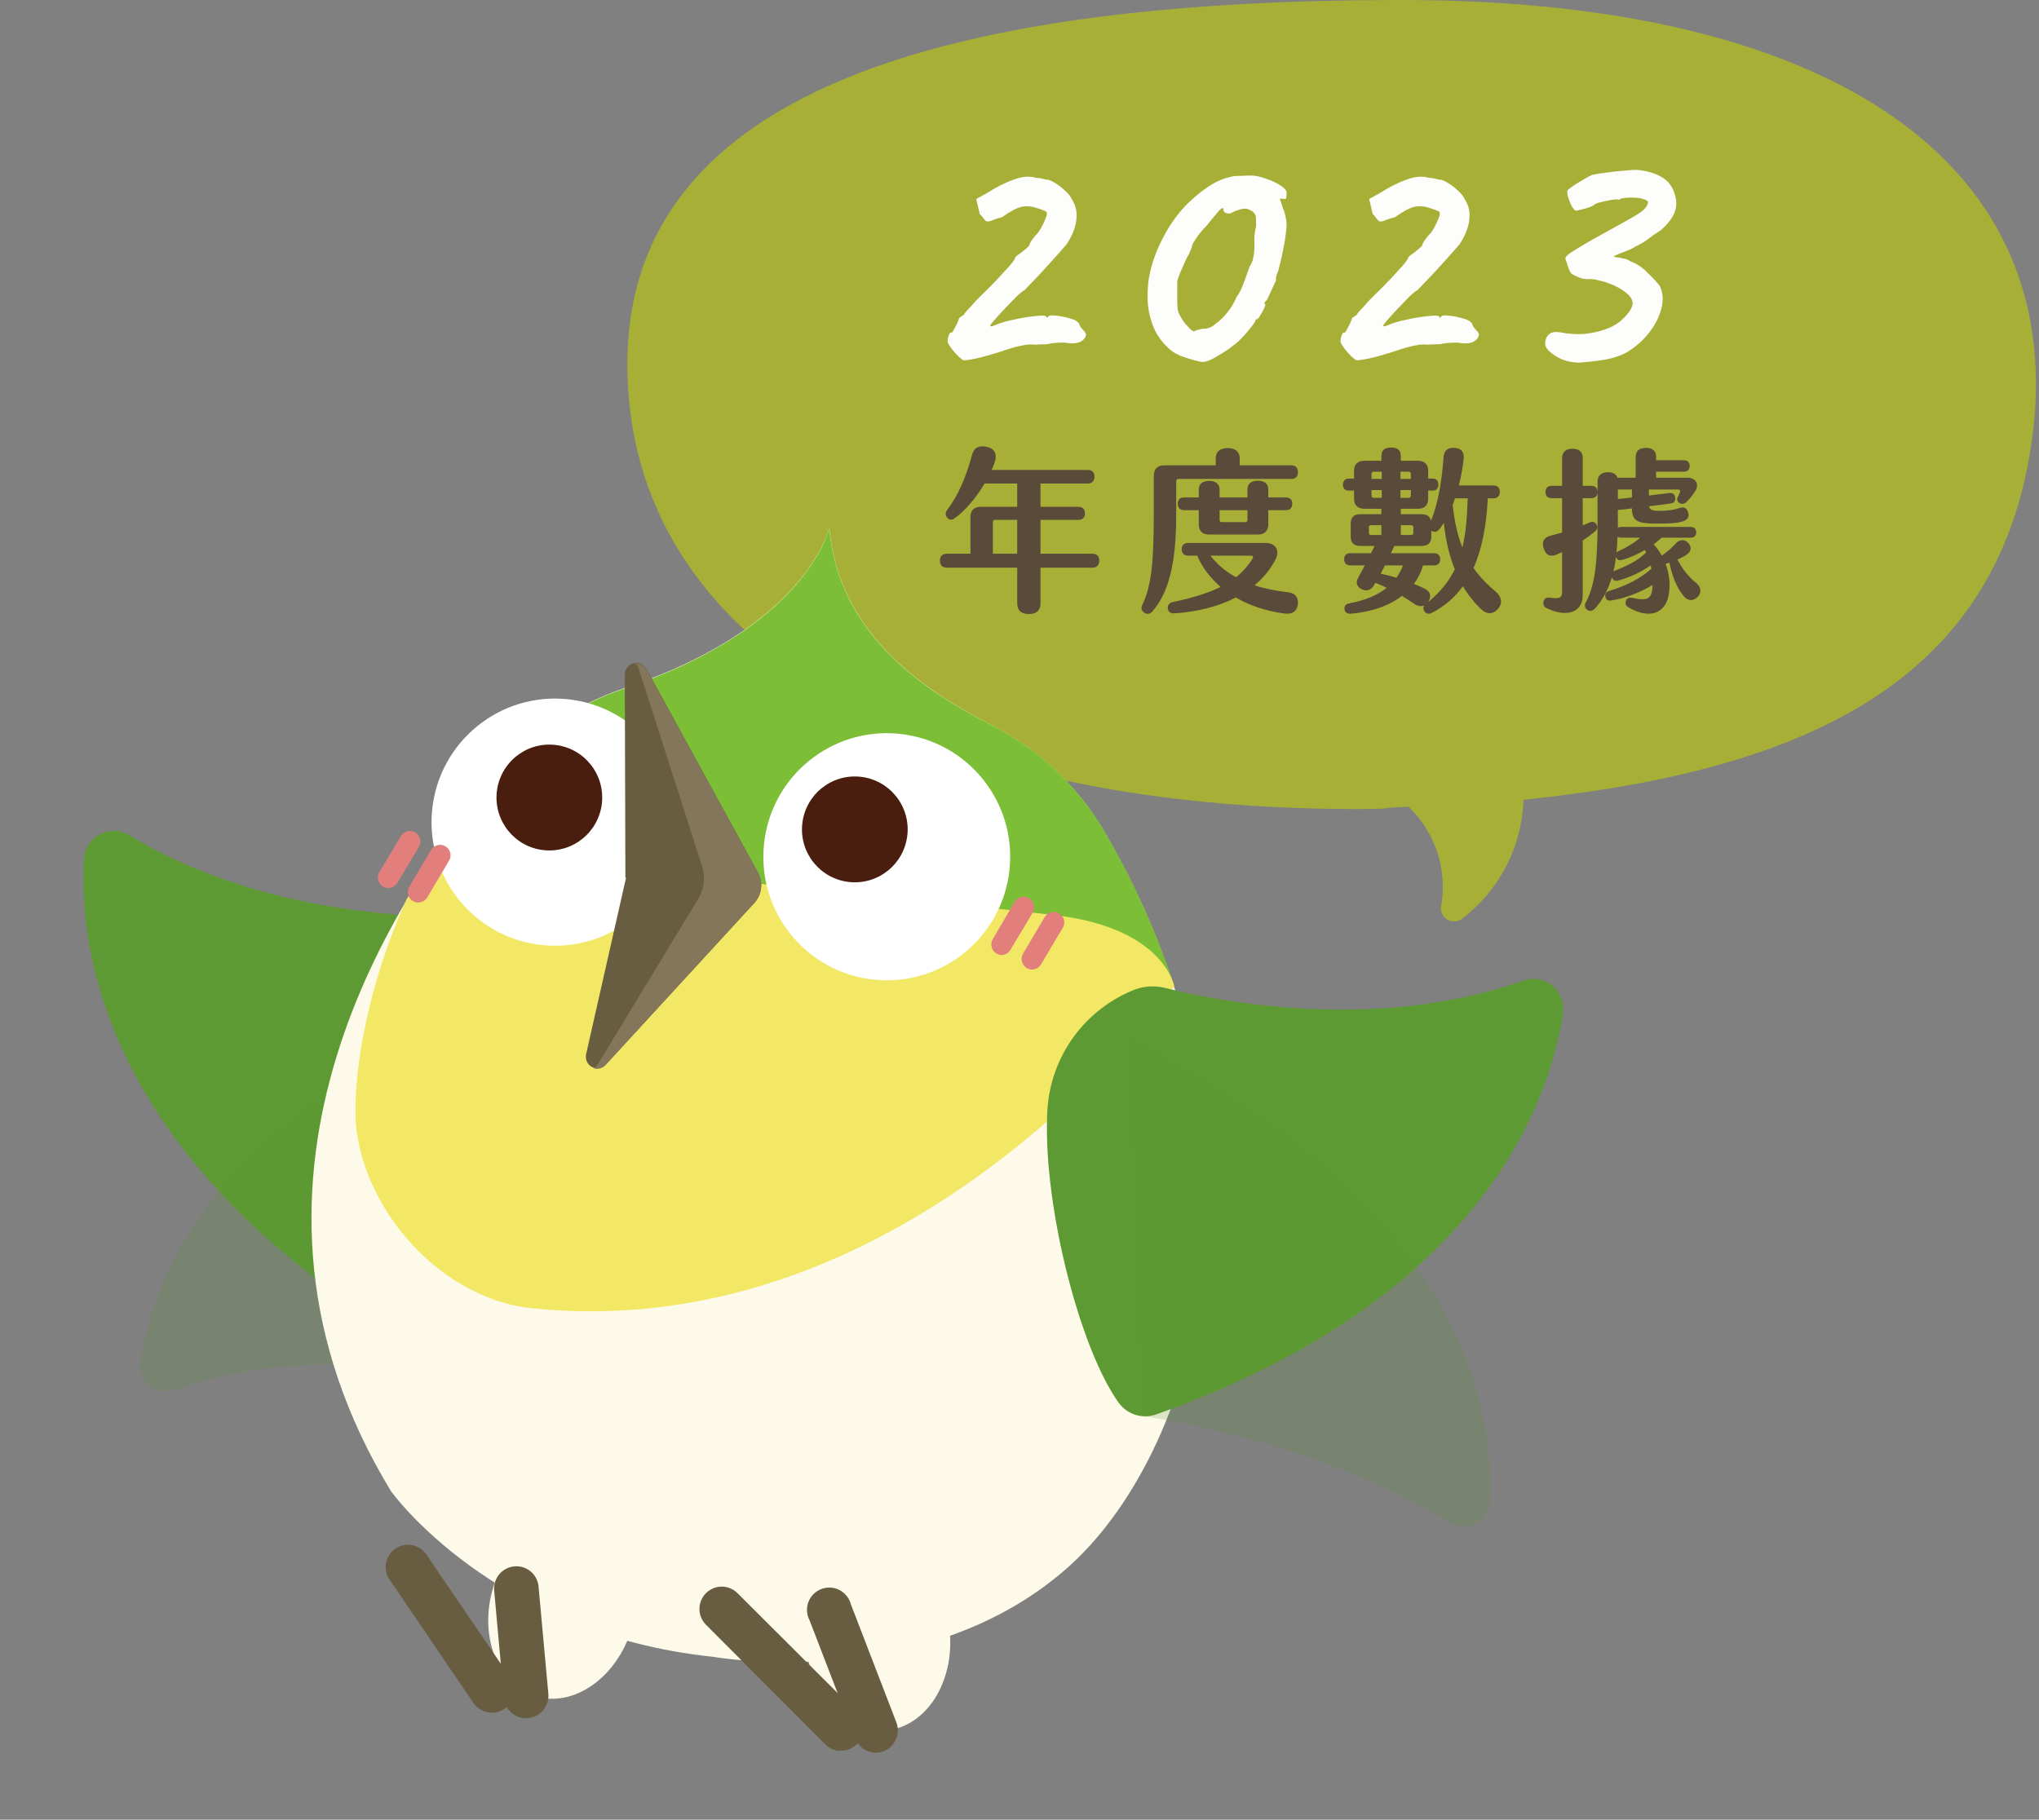 <svg width="624" height="557" viewBox="0 0 624 557" fill="none" xmlns="http://www.w3.org/2000/svg">
<rect x="0" y="0" width="624" height="557" fill="#808080" stroke="none"/>
<path opacity="0.7" d="M428.975 0C561.53 0 634.415 50.745 621.62 136.21C610.873 208 553.84 235.816 466.217 244.799C466.002 251.89 464.2 258.844 460.947 265.146C457.694 271.449 453.072 276.941 447.419 281.219C446.774 281.715 445.992 282.005 445.18 282.046C444.368 282.087 443.562 281.879 442.871 281.45C442.179 281.022 441.636 280.394 441.31 279.648C440.985 278.902 440.894 278.073 441.05 277.274C442.006 271.782 441.596 266.14 439.851 260.846C438.105 255.551 435.079 250.768 431.045 246.924C419.564 247.41 427.62 247.654 415.21 247.654C282.654 247.654 191.999 198.184 191.999 111.444C191.999 24.704 296.419 0 428.975 0Z" fill="#B8C318"/>
<g clip-path="url(#clip0_3226_45)">
<path d="M151.041 280.171C151.041 280.171 89.356 285.86 39.567 255.649C38.214 254.828 36.67 254.373 35.089 254.328C33.507 254.282 31.942 254.647 30.543 255.389C29.145 256.13 27.961 257.223 27.109 258.559C26.258 259.895 25.768 261.429 25.685 263.012C23.974 294.113 34.239 366.675 151.741 425.086" fill="#5E9A33"/>
<path opacity="0.2" d="M153.252 424.515C153.252 424.515 101.582 408.456 53.573 425.391C52.27 425.839 50.875 425.944 49.52 425.695C48.165 425.446 46.895 424.852 45.836 423.97C44.777 423.089 43.964 421.948 43.472 420.659C42.98 419.371 42.828 417.978 43.029 416.613C47.166 389.726 69.021 329.526 180.001 300.773" fill="#5E9A33"/>
<path d="M193.264 498.723C197.879 483.793 192.164 468.762 180.497 465.147C168.83 461.533 155.631 470.704 151.015 485.634C146.399 500.564 152.116 515.598 163.783 519.212C175.449 522.826 188.648 513.653 193.264 498.723Z" fill="#FEFAE9"/>
<path d="M271.233 529.677C283.395 528.548 292.091 515.019 290.657 499.457C289.222 483.896 278.199 472.196 266.038 473.324C253.877 474.453 245.182 487.982 246.616 503.543C248.051 519.105 259.072 530.805 271.233 529.677Z" fill="#FEFAE9"/>
<path d="M253.814 161.451C253.814 161.451 247.26 191.763 191.351 210.542C175.796 215.767 161.973 225.175 151.392 237.735C118.468 276.774 63.097 363.502 119.656 456.453C119.656 456.453 150.691 500.104 218.23 507.15C218.23 507.15 281.956 518.649 325.918 480.559C366.496 445.511 394.209 350.845 337.853 254.4C329.682 240.48 317.693 229.201 303.311 221.901C284.553 212.185 256.577 194.919 253.814 161.451Z" fill="#FEFAE9"/>
<path d="M359.128 301.113C353.742 284.853 346.648 269.212 337.969 254.451C329.798 240.531 317.811 229.252 303.429 221.953C284.543 212.304 256.57 194.998 253.803 161.57C253.803 161.57 247.249 191.884 191.34 210.663C175.784 215.888 161.962 225.294 151.381 237.854C141.051 250.069 131.788 263.151 123.696 276.955C133.181 291.24 169.673 339.058 234.778 345.851C234.79 345.731 295.842 353.473 359.128 301.113Z" fill="#7DBE37"/>
<path d="M123.914 276.412C123.914 276.412 109.361 307.224 108.764 339.25C108.298 366.924 133.085 397.355 162.704 400.445C280.219 412.705 359.366 301.906 359.366 301.906C359.366 301.906 356.295 284.168 323.338 280.204C290.381 276.24 162.075 263.38 162.075 263.38C162.075 263.38 130.263 261.192 123.914 276.412Z" fill="#F2E865"/>
<path d="M165.909 289.28C186.653 291.444 205.227 276.356 207.395 255.579C209.563 234.803 194.503 216.206 173.758 214.041C153.013 211.877 134.439 226.965 132.272 247.742C130.104 268.518 145.164 287.116 165.909 289.28Z" fill="white"/>
<path d="M267.457 299.875C288.202 302.039 306.776 286.951 308.944 266.174C311.111 245.398 296.052 226.8 275.307 224.636C254.562 222.472 235.988 237.56 233.82 258.337C231.653 279.113 246.713 297.71 267.457 299.875Z" fill="white"/>
<path d="M306.256 292.323C305.72 292.261 305.209 292.067 304.768 291.758C304.326 291.448 303.969 291.034 303.727 290.552C303.485 290.07 303.365 289.536 303.381 288.996C303.397 288.457 303.548 287.93 303.817 287.463L310.537 276.04C310.753 275.678 311.037 275.362 311.375 275.111C311.713 274.861 312.098 274.681 312.506 274.58C312.915 274.48 313.34 274.461 313.755 274.527C314.17 274.593 314.568 274.74 314.925 274.961C315.655 275.397 316.182 276.106 316.391 276.931C316.6 277.756 316.474 278.629 316.041 279.361L309.345 290.544C309.072 291.12 308.629 291.599 308.077 291.917C307.525 292.235 306.89 292.377 306.256 292.323Z" fill="#E27E7C"/>
<path d="M315.477 296.762C314.946 296.693 314.441 296.493 314.005 296.182C313.569 295.87 313.217 295.456 312.98 294.976C312.743 294.495 312.628 293.963 312.645 293.427C312.662 292.891 312.81 292.368 313.078 291.904L319.734 280.717C320.17 279.986 320.876 279.458 321.7 279.249C322.523 279.039 323.397 279.165 324.128 279.599C324.493 279.811 324.812 280.093 325.066 280.431C325.32 280.768 325.506 281.155 325.61 281.565C325.713 281.975 325.733 282.4 325.67 282.818C325.607 283.236 325.461 283.638 325.241 283.999L318.587 295.186C318.275 295.72 317.815 296.154 317.263 296.433C316.711 296.712 316.092 296.827 315.477 296.762Z" fill="#E27E7C"/>
<path d="M118.541 271.81C118.073 271.768 117.62 271.625 117.214 271.389C116.483 270.944 115.957 270.228 115.749 269.397C115.541 268.566 115.667 267.687 116.103 266.95L122.798 255.765C123.258 255.085 123.959 254.607 124.758 254.428C125.558 254.249 126.395 254.383 127.099 254.803C127.803 255.222 128.322 255.897 128.546 256.686C128.77 257.475 128.685 258.321 128.307 259.049L121.608 270.271C121.298 270.795 120.844 271.219 120.3 271.492C119.757 271.765 119.146 271.874 118.541 271.81Z" fill="#E27E7C"/>
<path d="M127.646 276.236C127.191 276.193 126.751 276.049 126.357 275.817C125.628 275.381 125.101 274.674 124.892 273.849C124.683 273.024 124.811 272.149 125.244 271.417L131.903 260.191C132.119 259.824 132.405 259.504 132.746 259.249C133.086 258.994 133.475 258.809 133.888 258.705C134.3 258.602 134.729 258.582 135.149 258.645C135.57 258.709 135.972 258.856 136.336 259.077C136.697 259.292 137.013 259.577 137.263 259.916C137.513 260.254 137.693 260.639 137.793 261.048C137.893 261.458 137.911 261.883 137.846 262.299C137.78 262.715 137.631 263.115 137.41 263.473L130.751 274.701C130.431 275.224 129.97 275.644 129.421 275.916C128.871 276.187 128.255 276.299 127.646 276.236Z" fill="#E27E7C"/>
<path d="M259.921 269.991C268.805 270.918 276.76 264.456 277.688 255.558C278.617 246.66 272.167 238.696 263.283 237.769C254.399 236.842 246.444 243.304 245.516 252.201C244.587 261.099 251.037 269.064 259.921 269.991Z" fill="#4A1E0E"/>
<path d="M166.437 260.237C175.321 261.164 183.276 254.703 184.204 245.805C185.132 236.907 178.683 228.942 169.799 228.015C160.914 227.088 152.959 233.55 152.031 242.448C151.103 251.346 157.552 259.311 166.437 260.237Z" fill="#4A1E0E"/>
<path d="M149.831 524.223C148.844 524.122 147.89 523.806 147.037 523.298C146.184 522.79 145.451 522.102 144.891 521.282L119.495 483.916C118.916 483.18 118.494 482.333 118.256 481.427C118.017 480.521 117.967 479.576 118.11 478.649C118.252 477.723 118.584 476.834 119.083 476.041C119.583 475.249 120.241 474.568 121.014 474.041C121.788 473.513 122.661 473.15 123.58 472.974C124.5 472.799 125.447 472.815 126.359 473.022C127.272 473.228 128.132 473.62 128.887 474.173C129.642 474.727 130.275 475.431 130.746 476.24L156.187 513.569C157.19 515.074 157.564 516.913 157.227 518.692C156.891 520.47 155.873 522.046 154.389 523.08C153.053 523.989 151.437 524.395 149.831 524.223Z" fill="#695D41"/>
<path d="M160.306 525.921C158.733 525.759 157.265 525.055 156.153 523.929C155.042 522.803 154.354 521.325 154.21 519.748L151.211 486.62C151.122 484.861 151.713 483.137 152.862 481.805C154.012 480.473 155.632 479.635 157.381 479.469C159.131 479.302 160.878 479.819 162.257 480.911C163.636 482.002 164.539 483.584 164.781 485.328L167.818 518.5C167.975 520.306 167.411 522.1 166.253 523.493C165.095 524.886 163.435 525.764 161.634 525.938C161.191 525.972 160.748 525.967 160.306 525.921Z" fill="#695D41"/>
<path d="M267.346 536.483C266.103 536.348 264.92 535.874 263.925 535.115C262.93 534.356 262.161 533.339 261.702 532.174L247.763 496.006C247.309 495.154 247.041 494.216 246.976 493.254C246.911 492.291 247.05 491.326 247.384 490.421C247.718 489.516 248.24 488.692 248.915 488.004C249.589 487.315 250.401 486.779 251.298 486.427C252.195 486.075 253.156 485.916 254.118 485.963C255.08 486.011 256.02 486.262 256.879 486.699C257.737 487.137 258.494 487.752 259.098 488.504C259.702 489.255 260.14 490.126 260.384 491.059L274.323 527.228C274.956 528.921 274.903 530.795 274.173 532.449C273.442 534.103 272.093 535.404 270.415 536.075C269.434 536.433 268.387 536.573 267.346 536.483Z" fill="#695D41"/>
<path d="M256.744 535.982C255.191 535.809 253.743 535.116 252.632 534.016L216.102 497.391C215.458 496.761 214.945 496.009 214.593 495.179C214.24 494.35 214.056 493.459 214.048 492.557C214.041 491.656 214.212 490.763 214.551 489.928C214.891 489.093 215.392 488.332 216.026 487.692C216.66 487.052 217.414 486.544 218.245 486.197C219.076 485.85 219.965 485.67 220.865 485.669C221.765 485.668 222.657 485.846 223.488 486.191C224.319 486.537 225.074 487.045 225.709 487.684L262.44 524.33C263.382 525.34 263.997 526.613 264.206 527.979C264.416 529.346 264.209 530.743 263.613 531.99C263.016 533.238 262.057 534.276 260.863 534.969C259.668 535.663 258.293 535.979 256.916 535.878L256.744 535.982Z" fill="#695D41"/>
<path d="M191.388 268.619L191.209 206.526C191.199 205.735 191.453 204.963 191.932 204.334C192.411 203.705 193.086 203.256 193.851 203.056C194.615 202.857 195.423 202.92 196.147 203.235C196.871 203.55 197.47 204.098 197.846 204.793L231.91 266.988C232.74 268.447 233.093 270.128 232.919 271.799C232.745 273.47 232.052 275.044 230.938 276.301L185.416 325.868C184.889 326.443 184.188 326.825 183.42 326.959C182.653 327.092 181.863 326.97 181.173 326.608C180.484 326.245 179.934 325.665 179.608 324.957C179.282 324.248 179.199 323.451 179.371 322.69L191.579 268.719L191.388 268.619Z" fill="#695D41"/>
<path d="M231.908 266.988L197.828 204.954C197.505 204.339 197 203.838 196.383 203.521C195.766 203.203 195.067 203.084 194.38 203.18C194.653 203.35 194.89 203.572 195.078 203.834C195.265 204.097 195.399 204.394 195.471 204.708L214.927 265.376C215.393 266.915 215.547 268.532 215.38 270.132C215.213 271.732 214.729 273.282 213.955 274.692L182.963 325.773C182.667 326.327 182.177 326.751 181.587 326.964C182.226 327.197 182.921 327.23 183.579 327.061C184.238 326.892 184.83 326.527 185.278 326.015L230.801 276.449C231.968 275.196 232.705 273.603 232.905 271.901C233.104 270.199 232.754 268.477 231.908 266.988Z" fill="#84765B"/>
<path d="M466.237 300.164C420.447 316.321 371.707 306.225 356.728 302.44C353.272 301.534 349.61 301.836 346.348 303.296C338.824 306.464 332.377 311.745 327.784 318.502C323.191 325.258 320.65 333.202 320.466 341.372C319.343 369.544 330.515 412.902 342.319 429.329C343.577 431.093 345.371 432.403 347.433 433.063C349.495 433.722 351.713 433.695 353.759 432.987C452.916 397.665 474.011 338.196 478.301 310.233C478.546 308.668 478.382 307.065 477.824 305.582C477.267 304.099 476.336 302.786 475.121 301.772C473.905 300.757 472.447 300.077 470.89 299.795C469.333 299.513 467.73 299.64 466.237 300.164Z" fill="#5E9A33"/>
<path opacity="0.2" d="M349.35 433.497C349.35 433.497 400.32 439.623 443.8 466.103C444.983 466.81 446.326 467.2 447.703 467.237C449.08 467.273 450.443 466.954 451.662 466.31C452.88 465.665 453.913 464.717 454.66 463.558C455.407 462.399 455.844 461.067 455.928 459.69C457.43 432.528 448.471 369.114 345.616 318.051" fill="#5E9A33"/>
</g>
<path d="M334.302 169.5C335.652 169.5 336.408 170.256 336.408 171.606C336.408 173.01 335.652 173.766 334.302 173.766H318.426V184.62C318.426 186.888 317.13 187.968 314.862 187.968C312.594 187.968 311.298 186.888 311.298 184.62V173.766H289.806C288.402 173.766 287.646 173.01 287.646 171.606C287.646 170.256 288.402 169.5 289.806 169.5H296.988V158.268C296.988 156.216 298.122 155.136 300.174 155.136H311.298V148.008H301.308C298.77 152.328 295.422 156.27 292.29 158.538C291.426 159.24 290.616 159.24 289.968 158.538C289.266 157.782 289.212 156.972 289.86 156.108C293.208 151.734 295.746 145.794 297.42 139.422C298.068 136.884 299.742 136.236 302.172 136.83C304.548 137.37 305.304 139.26 304.278 141.906C304.008 142.554 303.792 143.202 303.468 143.85H332.844C334.194 143.85 334.95 144.552 334.95 145.902C334.95 147.252 334.194 148.008 332.844 148.008H318.426V155.136H330.036C331.332 155.136 332.034 155.838 332.034 157.134C332.034 158.43 331.332 159.132 330.036 159.132H318.426V169.5H334.302ZM311.298 169.5V159.132H304.494C304.116 159.132 303.846 159.402 303.846 159.78V169.5H311.298Z" fill="#594A39"/>
<path d="M359.952 147.306V157.998C359.952 172.2 357.63 181.596 352.662 187.158C351.96 188.022 350.88 188.13 350.124 187.482C349.314 186.888 349.098 186.132 349.584 185.16C352.338 179.544 353.094 172.2 353.094 157.35V145.74C353.094 143.634 354.174 142.446 356.226 142.446H372.048V140.286C372.048 138.288 373.344 137.154 375.72 137.154C378.042 137.154 379.392 138.288 379.392 140.286V142.446H395.214C396.51 142.446 397.212 143.256 397.212 144.552C397.212 145.848 396.51 146.604 395.214 146.604H360.6C360.222 146.604 359.952 146.928 359.952 147.306ZM369.996 163.614C367.944 163.614 366.864 162.48 366.864 160.482V156.162H362.328C361.086 156.162 360.438 155.406 360.438 154.164C360.438 152.976 361.086 152.274 362.328 152.274H366.864V149.844C366.864 148.17 367.998 147.198 370.05 147.198C371.994 147.198 373.236 148.17 373.236 149.844V152.274H381.768V149.79C381.768 148.116 382.902 147.144 384.954 147.144C386.952 147.144 388.14 148.116 388.14 149.79V152.274H393.54C394.782 152.274 395.484 152.976 395.484 154.164C395.484 155.46 394.782 156.162 393.54 156.162H388.14V160.482C388.14 162.48 387.006 163.614 385.008 163.614H369.996ZM373.236 156.162V159.186C373.236 159.564 373.506 159.834 373.884 159.834H381.12C381.498 159.834 381.768 159.564 381.768 159.186V156.162H373.236ZM394.404 181.326C396.51 181.596 397.482 183.108 397.158 185.214C396.726 187.428 395.16 188.022 393.162 187.806C387.762 187.104 382.632 185.484 378.204 182.892C372.912 185.646 366.486 187.266 359.412 187.752C358.332 187.806 357.576 187.374 357.414 186.348C357.252 185.43 357.684 184.566 358.872 184.296C364.92 183.054 369.726 181.542 373.56 179.652C370.482 177.006 367.998 173.82 366.378 170.094H363.57C362.382 170.094 361.626 169.284 361.626 168.096C361.626 166.908 362.382 166.206 363.57 166.206H387.276C390.408 166.206 391.812 168.474 390.3 171.336C388.734 174.36 386.574 176.952 383.928 179.166C387.06 180.192 390.57 180.894 394.404 181.326ZM370.428 170.094C372.588 172.848 375.18 175.008 378.258 176.682C380.31 175.062 381.984 173.172 383.334 170.958C383.658 170.472 383.388 170.094 382.902 170.094H370.428Z" fill="#594A39"/>
<path d="M457.746 181.11C459.474 182.622 459.96 184.512 458.502 186.294C456.99 188.13 454.992 188.184 453.156 186.348C451.104 184.404 449.268 182.082 447.702 179.436C445.272 182.838 442.14 185.538 438.198 187.59C437.226 188.13 436.362 187.86 435.876 187.05C435.498 186.402 435.498 185.862 435.876 185.322C435.012 185.7 433.986 185.592 432.96 184.944C431.664 184.026 430.314 183.216 429.018 182.406C425.13 185.43 419.784 187.32 413.358 187.86C412.278 187.914 411.576 187.428 411.468 186.51C411.36 185.538 411.738 184.89 412.98 184.674C417.678 183.81 421.512 182.244 424.374 179.922C423.294 179.382 422.106 178.896 420.918 178.41C420.756 178.734 420.54 179.058 420.378 179.328C419.406 180.84 417.894 181.056 416.49 180.246C415.086 179.382 414.816 178.248 415.788 176.574C416.328 175.548 417.03 174.36 417.678 173.064H413.25C412.062 173.064 411.36 172.362 411.36 171.174C411.36 169.986 412.062 169.338 413.25 169.338H419.568L420.648 167.124H416.328C414.33 167.124 413.358 166.152 413.358 164.154V160.374C413.358 158.322 414.33 157.404 416.328 157.404H422.754V155.73H417.516C415.518 155.73 414.384 154.65 414.384 152.652V150.168H412.764C411.63 150.168 410.982 149.52 410.982 148.386C410.982 147.198 411.684 146.496 412.764 146.496H414.384V144.12C414.384 142.122 415.518 141.042 417.516 141.042H422.754V139.53C422.754 137.802 423.78 136.992 425.724 136.992C427.668 136.992 428.694 137.802 428.694 139.53V141.042H433.932C435.984 141.042 437.064 142.122 437.064 144.12V146.496H438.522C439.548 146.496 440.196 147.144 440.196 148.332C440.196 149.52 439.548 150.168 438.522 150.168H437.064V152.652C437.064 154.65 435.984 155.73 433.932 155.73H428.694V157.404H435.012C436.686 157.404 437.658 158.052 437.928 159.402C440.142 154.11 441.276 146.928 441.762 140.124C441.924 137.748 443.112 136.938 445.164 137.1C447.216 137.262 448.188 138.342 447.918 140.61C447.594 143.31 447.108 146.01 446.46 148.602H457.044C458.286 148.602 458.988 149.304 458.988 150.546C458.988 151.788 458.286 152.544 457.044 152.544H455.316C454.884 160.914 453.534 168.042 450.942 173.874C452.832 176.574 455.1 178.896 457.746 181.11ZM419.73 145.038V146.604H422.862V144.39H420.378C420 144.39 419.73 144.66 419.73 145.038ZM428.586 144.39V146.604H431.772V145.038C431.772 144.66 431.502 144.39 431.124 144.39H428.586ZM420.378 152.382H422.862V150.006H419.73V151.734C419.73 152.112 420 152.382 420.378 152.382ZM428.586 150.006V152.382H431.124C431.502 152.382 431.772 152.112 431.772 151.734V150.006H428.586ZM449.16 152.544H445.272C445.056 153.192 444.84 153.894 444.57 154.542C445.11 159.726 446.082 163.992 447.54 167.556C448.566 163.344 448.998 158.484 449.16 152.544ZM437.118 184.242C440.79 181.218 443.382 178.032 445.218 174.252C443.544 170.148 442.41 165.396 441.87 160.05C441.384 160.806 440.898 161.508 440.412 162.102C439.71 162.858 438.9 162.966 438.144 162.534C438.09 162.534 438.09 162.48 438.036 162.426V164.154C438.036 166.152 437.064 167.124 435.012 167.124H426.696C426.372 167.826 426.048 168.582 425.67 169.338H438.846C440.034 169.338 440.736 169.986 440.736 171.174C440.736 172.416 440.034 173.064 438.846 173.064H435.498C434.904 175.116 433.986 177.006 432.69 178.734C433.77 179.166 434.796 179.598 435.768 180.084C437.712 181.002 438.144 182.352 437.226 184.026C437.172 184.08 437.172 184.134 437.118 184.242ZM418.92 163.128C418.92 163.506 419.19 163.776 419.568 163.776H422.754V160.752H419.568C419.19 160.752 418.92 161.022 418.92 161.4V163.128ZM431.88 160.752H428.694V163.776H431.88C432.258 163.776 432.528 163.506 432.528 163.128V161.4C432.528 161.022 432.258 160.752 431.88 160.752ZM423.834 173.064C423.402 173.928 422.97 174.792 422.538 175.602C424.05 175.926 425.724 176.358 427.344 176.844C428.154 175.71 428.856 174.468 429.342 173.064H423.834Z" fill="#594A39"/>
<path d="M519.09 178.464C520.602 179.652 520.818 181.38 519.522 182.73C518.172 184.08 516.552 183.972 515.364 182.568C513.15 180.03 511.746 176.304 510.882 172.254L509.748 172.578C510.504 174.63 510.936 176.898 510.936 179.22C510.936 187.86 505.104 189.912 498.3 185.862C497.49 185.43 497.328 184.674 497.598 183.864C497.868 183.108 498.516 182.838 499.488 183C504.132 183.972 505.59 183.594 505.752 179.058C502.296 181.164 497.598 183.108 493.116 183.81C492.144 183.972 491.55 183.648 491.334 182.784C491.064 181.974 491.442 181.218 492.414 180.894C497.868 179.274 502.188 176.952 505.374 174.09L505.158 173.064C502.35 175.062 498.678 176.79 495.222 177.708C494.196 177.978 493.602 177.546 493.278 176.736C492.144 180.57 490.47 183.594 488.148 186.24C487.392 187.104 486.42 187.212 485.664 186.618C484.962 186.024 484.854 185.268 485.286 184.458C487.986 179.328 488.904 172.902 488.904 159.888V147.522C488.904 145.632 490.038 144.552 492.036 144.552C493.602 144.552 494.628 145.092 494.952 146.226H500.568V140.016C500.568 137.964 501.702 137.1 503.7 137.1C505.752 137.1 506.832 137.964 506.832 139.908V140.88H515.31C516.444 140.88 517.092 141.528 517.092 142.608C517.092 143.742 516.444 144.39 515.31 144.39H506.832V146.226H516.39C519.036 146.226 520.116 148.332 518.766 150.384C517.686 152.058 516.714 153.138 515.904 153.84C515.202 154.326 514.5 154.38 513.852 153.894C513.258 153.408 513.096 152.868 513.42 152.22C513.69 151.68 513.96 151.14 514.122 150.654C514.284 150.114 514.068 149.844 513.636 149.844H504.618V151.68C506.562 151.464 508.56 151.194 510.774 150.924C511.8 150.816 512.502 151.194 512.664 152.274C512.826 153.3 512.34 154.002 511.206 154.11C509.046 154.434 506.832 154.704 504.672 154.974C504.834 156.054 505.59 156.378 507.966 156.378C510.126 156.378 512.286 156.108 513.96 155.514C515.148 155.136 516.012 155.298 516.498 156.54C517.038 157.836 516.714 158.862 515.472 159.402C513.798 160.104 511.854 160.266 506.832 160.266C500.73 160.266 499.488 159.294 499.434 155.622C498.192 155.784 497.004 155.946 495.816 156.054H495.114V161.562C495.384 161.4 495.762 161.292 496.194 161.292H517.362C518.442 161.292 519.09 161.886 519.09 162.966C519.09 164.046 518.442 164.586 517.362 164.586H508.506C507.804 165.234 506.994 165.936 506.076 166.638C507.048 167.664 507.858 168.798 508.56 170.094C510.072 169.068 511.476 167.88 512.934 166.26C513.96 165.126 515.526 164.964 516.66 166.206C517.848 167.556 517.578 168.906 516.012 169.878C515.202 170.418 514.284 170.904 513.366 171.282C514.77 174.144 516.876 176.682 519.09 178.464ZM487.014 148.71C488.202 148.71 488.904 149.412 488.904 150.6C488.904 151.788 488.202 152.49 487.014 152.49H484.368V160.806C485.07 160.536 485.772 160.266 486.474 159.942C487.392 159.564 488.094 159.726 488.58 160.536C489.012 161.346 488.85 162.102 488.094 162.696C487.014 163.614 485.718 164.586 484.368 165.45V182.136C484.368 187.59 479.4 189.048 473.352 186.186C472.434 185.754 472.164 184.998 472.38 184.08C472.596 183.162 473.19 182.838 474.324 182.946C477.402 183.378 478.05 182.946 478.05 181.218V169.014C477.51 169.23 476.97 169.5 476.43 169.716C474.486 170.58 473.082 169.986 472.434 167.88C471.732 165.882 472.488 164.478 474.486 163.992L478.05 163.02V152.49H474.864C473.622 152.49 472.974 151.788 472.974 150.6C472.974 149.412 473.622 148.71 474.864 148.71H478.05V140.34C478.05 138.342 479.184 137.37 481.182 137.37C483.234 137.37 484.368 138.234 484.368 140.286V148.71H487.014ZM499.434 152.274V149.844H495.114V152.76C495.222 152.76 495.33 152.706 495.492 152.706C496.788 152.598 498.084 152.436 499.434 152.274ZM496.194 164.586C495.708 164.586 495.33 164.478 495.006 164.316C494.952 166.044 494.844 167.664 494.682 169.176C494.844 168.96 495.114 168.744 495.438 168.636C497.814 167.556 500.244 166.152 501.918 164.586H496.194ZM494.196 174.684C498.246 173.118 501.162 171.606 503.754 169.122C503.646 168.852 503.538 168.636 503.376 168.366C501.27 169.608 498.84 170.742 496.356 171.39C495.384 171.66 494.844 171.282 494.52 170.472C494.358 172.092 494.088 173.55 493.764 174.954C493.872 174.846 494.034 174.738 494.196 174.684Z" fill="#594A39"/>
<path d="M294.774 110.26C294.494 110.119 294.004 109.732 293.305 109.098C292.675 108.464 292.046 107.759 291.416 106.984C290.787 106.138 290.367 105.504 290.157 105.082C289.948 104.729 289.948 104.095 290.157 103.179C290.437 102.263 290.717 101.805 290.997 101.805C291.207 101.946 291.486 101.7 291.836 101.065C292.186 100.431 292.535 99.762 292.885 99.057C293.235 98.282 293.41 97.824 293.41 97.683C293.48 97.402 293.655 97.19 293.934 97.049C294.284 96.838 294.599 96.626 294.879 96.415C295.228 95.852 295.683 95.288 296.243 94.724C296.872 94.09 297.362 93.562 297.711 93.139C298.271 92.434 299.285 91.377 300.754 89.968C302.223 88.559 303.657 87.115 305.056 85.635C306.524 84.014 307.818 82.605 308.937 81.407C310.057 80.139 310.651 79.258 310.721 78.765C310.721 78.765 310.826 78.66 311.036 78.448C311.316 78.166 311.63 77.92 311.98 77.709C312.33 77.497 312.784 77.145 313.344 76.652C313.973 76.158 314.498 75.7 314.918 75.278C315.058 74.714 315.372 74.08 315.862 73.375C316.422 72.6 317.051 71.86 317.75 71.156C318.31 70.31 318.835 69.394 319.324 68.408C319.814 67.351 320.129 66.576 320.268 66.083C320.478 65.308 320.408 64.85 320.059 64.709C319.709 64.498 318.765 64.145 317.226 63.652C315.547 63.088 313.973 62.983 312.505 63.335C311.036 63.687 309.077 64.744 306.629 66.506C305.65 66.717 304.741 66.999 303.901 67.351C303.132 67.703 302.468 67.844 301.908 67.774C301.628 67.633 301.314 67.316 300.964 66.823C300.614 66.329 300.229 65.871 299.81 65.449L298.761 60.904L302.013 59.108C304.881 57.276 307.609 55.902 310.196 54.986C312.854 53.999 315.163 53.823 317.121 54.457C317.89 54.457 318.59 54.563 319.219 54.774C319.849 54.915 320.164 54.986 320.164 54.986C320.723 54.915 321.528 55.197 322.577 55.831C323.696 56.465 324.78 57.276 325.829 58.262C326.948 59.248 327.718 60.235 328.137 61.221C329.256 62.912 329.676 64.956 329.396 67.351C329.116 69.747 328.102 72.248 326.354 74.855C326.004 75.278 325.235 76.158 324.046 77.497C322.856 78.836 321.493 80.351 319.954 82.042C318.485 83.662 317.121 85.107 315.862 86.375C314.673 87.643 313.904 88.453 313.554 88.806C313.064 89.017 312.225 89.686 311.036 90.814C309.917 91.941 308.693 93.209 307.364 94.618C306.105 95.957 305.021 97.155 304.111 98.212C303.272 99.198 302.922 99.691 303.062 99.691C302.992 99.973 303.342 99.973 304.111 99.691C304.951 99.339 305.685 99.057 306.315 98.846C307.364 98.494 308.588 98.177 309.987 97.895C311.455 97.543 312.924 97.261 314.393 97.049C315.862 96.838 317.121 96.697 318.17 96.626C319.289 96.556 319.954 96.626 320.164 96.838C320.303 97.19 320.408 97.331 320.478 97.261C320.618 97.12 320.688 97.049 320.688 97.049C320.828 96.556 321.702 96.415 323.311 96.626C324.99 96.838 326.494 97.155 327.823 97.578C328.592 97.789 329.186 98.071 329.606 98.423C330.096 98.775 330.341 99.093 330.341 99.374C330.341 99.374 330.41 99.55 330.55 99.903C330.76 100.185 331.075 100.572 331.495 101.065C332.614 101.981 332.614 102.968 331.495 104.025C330.445 105.082 328.522 105.363 325.724 104.87C323.906 104.87 322.402 104.976 321.213 105.187C320.933 105.328 320.338 105.399 319.429 105.399C318.52 105.399 317.646 105.434 316.806 105.504C315.547 105.363 314.288 105.434 313.029 105.716C311.77 105.927 310.266 106.315 308.518 106.878C307.888 107.09 306.909 107.407 305.58 107.829C304.251 108.252 302.817 108.675 301.279 109.098C299.74 109.52 298.341 109.837 297.082 110.049C295.893 110.26 295.123 110.331 294.774 110.26Z" fill="#FDFDFB"/>
<path d="M368.144 110.789C367.655 110.789 366.745 110.612 365.416 110.26C364.157 109.908 362.828 109.485 361.43 108.992C360.101 108.428 359.051 107.829 358.282 107.195C355.904 105.152 354.19 102.897 353.141 100.431C352.092 97.895 351.462 95.323 351.253 92.716C351.113 90.109 351.218 87.643 351.567 85.318C352.337 80.809 353.945 76.335 356.394 71.896C358.842 67.386 361.779 63.652 365.207 60.693C367.025 59.072 368.844 57.698 370.662 56.571C372.481 55.444 374.439 54.633 376.538 54.14C377.307 53.929 378.391 53.823 379.79 53.823C381.259 53.753 382.238 53.717 382.728 53.717C384.127 53.717 385.665 54.035 387.344 54.669C389.093 55.232 390.596 55.937 391.855 56.782C393.114 57.557 393.744 58.297 393.744 59.002C393.744 59.495 393.709 59.988 393.639 60.481C393.569 60.975 393.254 61.08 392.695 60.798H391.646L392.695 63.969C392.975 64.533 393.219 65.308 393.429 66.294C393.639 67.21 393.744 68.056 393.744 68.831C393.744 69.535 393.639 70.592 393.429 72.001C393.289 73.34 393.044 74.784 392.695 76.335C392.415 77.885 392.1 79.329 391.75 80.668C391.471 82.006 391.191 82.993 390.911 83.627C390.701 84.05 390.561 84.472 390.491 84.895C390.491 85.248 390.491 85.565 390.491 85.846C390.212 86.41 389.757 87.397 389.128 88.806C388.498 90.215 388.043 91.201 387.764 91.765C387.484 92.047 387.239 92.293 387.029 92.505C386.889 92.716 386.959 92.963 387.239 93.245C387.239 93.456 387.064 93.949 386.714 94.724C386.365 95.429 385.98 96.098 385.56 96.732C385.211 97.366 384.931 97.683 384.721 97.683C384.721 97.683 384.616 97.719 384.406 97.789C384.266 97.789 384.196 97.895 384.196 98.106C384.196 98.388 383.707 99.128 382.728 100.326C381.818 101.523 380.734 102.756 379.475 104.025C378.776 104.729 377.657 105.645 376.118 106.773C374.579 107.829 373.04 108.781 371.502 109.626C370.033 110.401 368.914 110.789 368.144 110.789ZM367.934 100.643C368.704 100.643 369.438 100.537 370.138 100.326C370.837 100.044 371.432 99.656 371.921 99.163C373.18 98.317 374.369 97.19 375.488 95.781C376.677 94.372 377.657 92.751 378.426 90.919C379.195 89.862 379.79 88.77 380.21 87.643C380.699 86.445 381.434 84.437 382.413 81.619C382.972 80.844 383.357 79.893 383.567 78.765C383.777 77.638 383.882 76.687 383.882 75.912C383.882 75.137 383.882 74.08 383.882 72.741C383.952 71.402 384.127 70.275 384.406 69.359C384.406 67.527 384.371 66.47 384.301 66.189C384.231 65.836 383.952 65.378 383.462 64.815C383.182 64.603 382.798 64.392 382.308 64.18C381.888 63.969 381.434 63.863 380.944 63.863C380.454 63.863 379.79 64.004 378.951 64.286C378.181 64.498 377.517 64.779 376.957 65.132C376.468 65.413 375.908 65.449 375.279 65.237C374.719 65.026 374.439 64.744 374.439 64.392C374.439 63.405 373.95 63.476 372.97 64.603C372.061 65.66 370.837 67.14 369.298 69.042C368.039 70.31 366.955 71.614 366.046 72.953C365.207 74.221 364.787 74.996 364.787 75.278C364.787 75.559 364.682 75.912 364.472 76.335C364.262 76.757 364.052 77.251 363.843 77.814C363.493 78.307 363.073 79.118 362.584 80.245C362.094 81.372 361.604 82.5 361.115 83.627C360.695 84.684 360.415 85.494 360.275 86.058C360.275 86.34 360.275 87.115 360.275 88.383C360.275 89.581 360.275 90.708 360.275 91.765C360.275 92.963 360.31 93.843 360.38 94.407C360.45 94.971 360.555 95.429 360.695 95.781C360.905 96.133 361.185 96.662 361.534 97.366C361.814 97.859 362.234 98.458 362.793 99.163C363.423 99.797 363.843 100.255 364.052 100.537C364.822 101.242 365.311 101.523 365.521 101.382C365.801 101.171 366.605 100.924 367.934 100.643Z" fill="#FDFDFB"/>
<path d="M415.026 110.26C414.747 110.119 414.257 109.732 413.558 109.098C412.928 108.464 412.299 107.759 411.669 106.984C411.04 106.138 410.62 105.504 410.41 105.082C410.2 104.729 410.2 104.095 410.41 103.179C410.69 102.263 410.97 101.805 411.249 101.805C411.459 101.946 411.739 101.7 412.089 101.065C412.439 100.431 412.788 99.762 413.138 99.057C413.488 98.282 413.663 97.824 413.663 97.683C413.733 97.402 413.907 97.19 414.187 97.049C414.537 96.838 414.852 96.626 415.131 96.415C415.481 95.852 415.936 95.288 416.495 94.724C417.125 94.09 417.614 93.562 417.964 93.139C418.524 92.434 419.538 91.377 421.007 89.968C422.476 88.559 423.909 87.115 425.308 85.635C426.777 84.014 428.071 82.605 429.19 81.407C430.309 80.139 430.904 79.258 430.974 78.765C430.974 78.765 431.079 78.66 431.289 78.448C431.568 78.166 431.883 77.92 432.233 77.709C432.583 77.497 433.037 77.145 433.597 76.652C434.226 76.158 434.751 75.7 435.171 75.278C435.31 74.714 435.625 74.08 436.115 73.375C436.674 72.6 437.304 71.86 438.003 71.156C438.563 70.31 439.087 69.394 439.577 68.408C440.067 67.351 440.381 66.576 440.521 66.083C440.731 65.308 440.661 64.85 440.311 64.709C439.962 64.498 439.017 64.145 437.479 63.652C435.8 63.088 434.226 62.983 432.757 63.335C431.289 63.687 429.33 64.744 426.882 66.506C425.903 66.717 424.994 66.999 424.154 67.351C423.385 67.703 422.72 67.844 422.161 67.774C421.881 67.633 421.566 67.316 421.217 66.823C420.867 66.329 420.482 65.871 420.062 65.449L419.013 60.904L422.266 59.108C425.133 57.276 427.861 55.902 430.449 54.986C433.107 53.999 435.415 53.823 437.374 54.457C438.143 54.457 438.843 54.563 439.472 54.774C440.102 54.915 440.416 54.986 440.416 54.986C440.976 54.915 441.78 55.197 442.829 55.831C443.949 56.465 445.033 57.276 446.082 58.262C447.201 59.248 447.97 60.235 448.39 61.221C449.509 62.912 449.929 64.956 449.649 67.351C449.369 69.747 448.355 72.248 446.606 74.855C446.257 75.278 445.487 76.158 444.298 77.497C443.109 78.836 441.745 80.351 440.207 82.042C438.738 83.662 437.374 85.107 436.115 86.375C434.926 87.643 434.156 88.453 433.807 88.806C433.317 89.017 432.478 89.686 431.289 90.814C430.169 91.941 428.945 93.209 427.617 94.618C426.358 95.957 425.273 97.155 424.364 98.212C423.525 99.198 423.175 99.691 423.315 99.691C423.245 99.973 423.595 99.973 424.364 99.691C425.203 99.339 425.938 99.057 426.567 98.846C427.617 98.494 428.841 98.177 430.239 97.895C431.708 97.543 433.177 97.261 434.646 97.049C436.115 96.838 437.374 96.697 438.423 96.626C439.542 96.556 440.207 96.626 440.416 96.838C440.556 97.19 440.661 97.331 440.731 97.261C440.871 97.12 440.941 97.049 440.941 97.049C441.081 96.556 441.955 96.415 443.564 96.626C445.243 96.838 446.746 97.155 448.075 97.578C448.845 97.789 449.439 98.071 449.859 98.423C450.348 98.775 450.593 99.093 450.593 99.374C450.593 99.374 450.663 99.55 450.803 99.903C451.013 100.185 451.328 100.572 451.747 101.065C452.866 101.981 452.866 102.968 451.747 104.025C450.698 105.082 448.775 105.363 445.977 104.87C444.158 104.87 442.655 104.976 441.466 105.187C441.186 105.328 440.591 105.399 439.682 105.399C438.773 105.399 437.898 105.434 437.059 105.504C435.8 105.363 434.541 105.434 433.282 105.716C432.023 105.927 430.519 106.315 428.771 106.878C428.141 107.09 427.162 107.407 425.833 107.829C424.504 108.252 423.07 108.675 421.531 109.098C419.993 109.52 418.594 109.837 417.335 110.049C416.146 110.26 415.376 110.331 415.026 110.26Z" fill="#FDFDFB"/>
<path d="M483.256 111C481.507 111 479.794 110.683 478.115 110.049C476.506 109.344 475.212 108.534 474.233 107.618C473.254 106.702 472.799 105.821 472.869 104.976C472.939 103.848 473.324 102.968 474.023 102.334C474.723 101.7 475.842 101.488 477.381 101.7C479.759 102.193 482.172 102.369 484.62 102.228C487.068 102.017 489.341 101.523 491.44 100.748C493.608 99.973 495.356 98.916 496.685 97.578C498.574 95.746 499.553 94.196 499.623 92.927C499.693 91.589 498.714 90.25 496.685 88.911C495.776 88.277 494.657 87.678 493.328 87.115C491.999 86.551 490.67 86.128 489.341 85.846C488.082 85.494 486.963 85.353 485.984 85.424C485.354 85.494 484.585 85.388 483.676 85.107C482.766 84.754 481.857 84.332 480.948 83.838C480.528 83.345 480.144 82.535 479.794 81.407C479.444 80.28 479.199 79.576 479.059 79.294C478.989 78.942 479.234 78.519 479.794 78.025C480.353 77.532 481.473 76.793 483.151 75.806C484.83 74.749 487.278 73.34 490.495 71.579C493.433 69.958 495.671 68.725 497.21 67.879C498.819 66.964 500.043 66.259 500.882 65.766C501.791 65.202 502.561 64.638 503.19 64.075C504.03 63.088 504.414 62.349 504.344 61.855C504.274 61.362 503.33 60.939 501.512 60.587C499.763 60.446 498.364 60.446 497.315 60.587C496.266 60.658 495.741 60.834 495.741 61.115C495.741 61.115 495.706 61.115 495.636 61.115C495.636 61.115 495.531 61.115 495.322 61.115C494.972 60.975 494.202 61.01 493.013 61.221C491.824 61.433 490.67 61.679 489.551 61.961C488.502 62.243 487.942 62.489 487.872 62.701C487.802 62.842 487.313 63.088 486.404 63.441C485.564 63.722 484.69 63.969 483.781 64.18C482.941 64.392 482.417 64.498 482.207 64.498C481.857 64.357 481.438 63.863 480.948 63.018C480.528 62.172 480.179 61.292 479.899 60.376C479.619 59.389 479.549 58.72 479.689 58.368C479.829 58.086 480.318 57.663 481.158 57.099C482.067 56.465 483.081 55.831 484.2 55.197C485.319 54.492 486.264 53.964 487.033 53.612C488.012 53.33 489.446 53.083 491.335 52.872C493.293 52.59 495.217 52.379 497.105 52.238C499.064 52.026 500.462 51.956 501.302 52.026C504.519 52.379 507.107 53.224 509.066 54.563C511.024 55.831 512.283 57.874 512.843 60.693C513.052 61.679 513.052 62.701 512.843 63.758C512.633 64.815 512.178 65.871 511.479 66.928C510.779 67.985 509.73 69.148 508.331 70.416C506.583 71.543 505.219 72.495 504.239 73.27C503.33 73.974 502.071 74.714 500.462 75.489C499.973 75.841 499.203 76.229 498.154 76.652C497.105 77.074 496.126 77.462 495.217 77.814C494.307 78.166 493.853 78.413 493.853 78.554C493.853 78.554 494.167 78.624 494.797 78.765C495.496 78.836 496.231 78.977 497 79.188C497.84 79.329 498.434 79.576 498.784 79.928C500.812 80.632 502.666 81.865 504.344 83.627C506.093 85.318 507.317 86.657 508.016 87.643C508.996 89.827 509.101 92.223 508.331 94.83C507.632 97.366 506.338 99.797 504.449 102.122C502.631 104.377 500.497 106.244 498.049 107.724C496.091 108.851 493.678 109.661 490.81 110.155C488.012 110.577 485.494 110.859 483.256 111Z" fill="#FDFDFB"/>
<defs>
<clipPath id="clip0_3226_45">
<rect width="455.073" height="372.205" fill="white" transform="translate(38.622 139) rotate(5.956)"/>
</clipPath>
</defs>
</svg>
